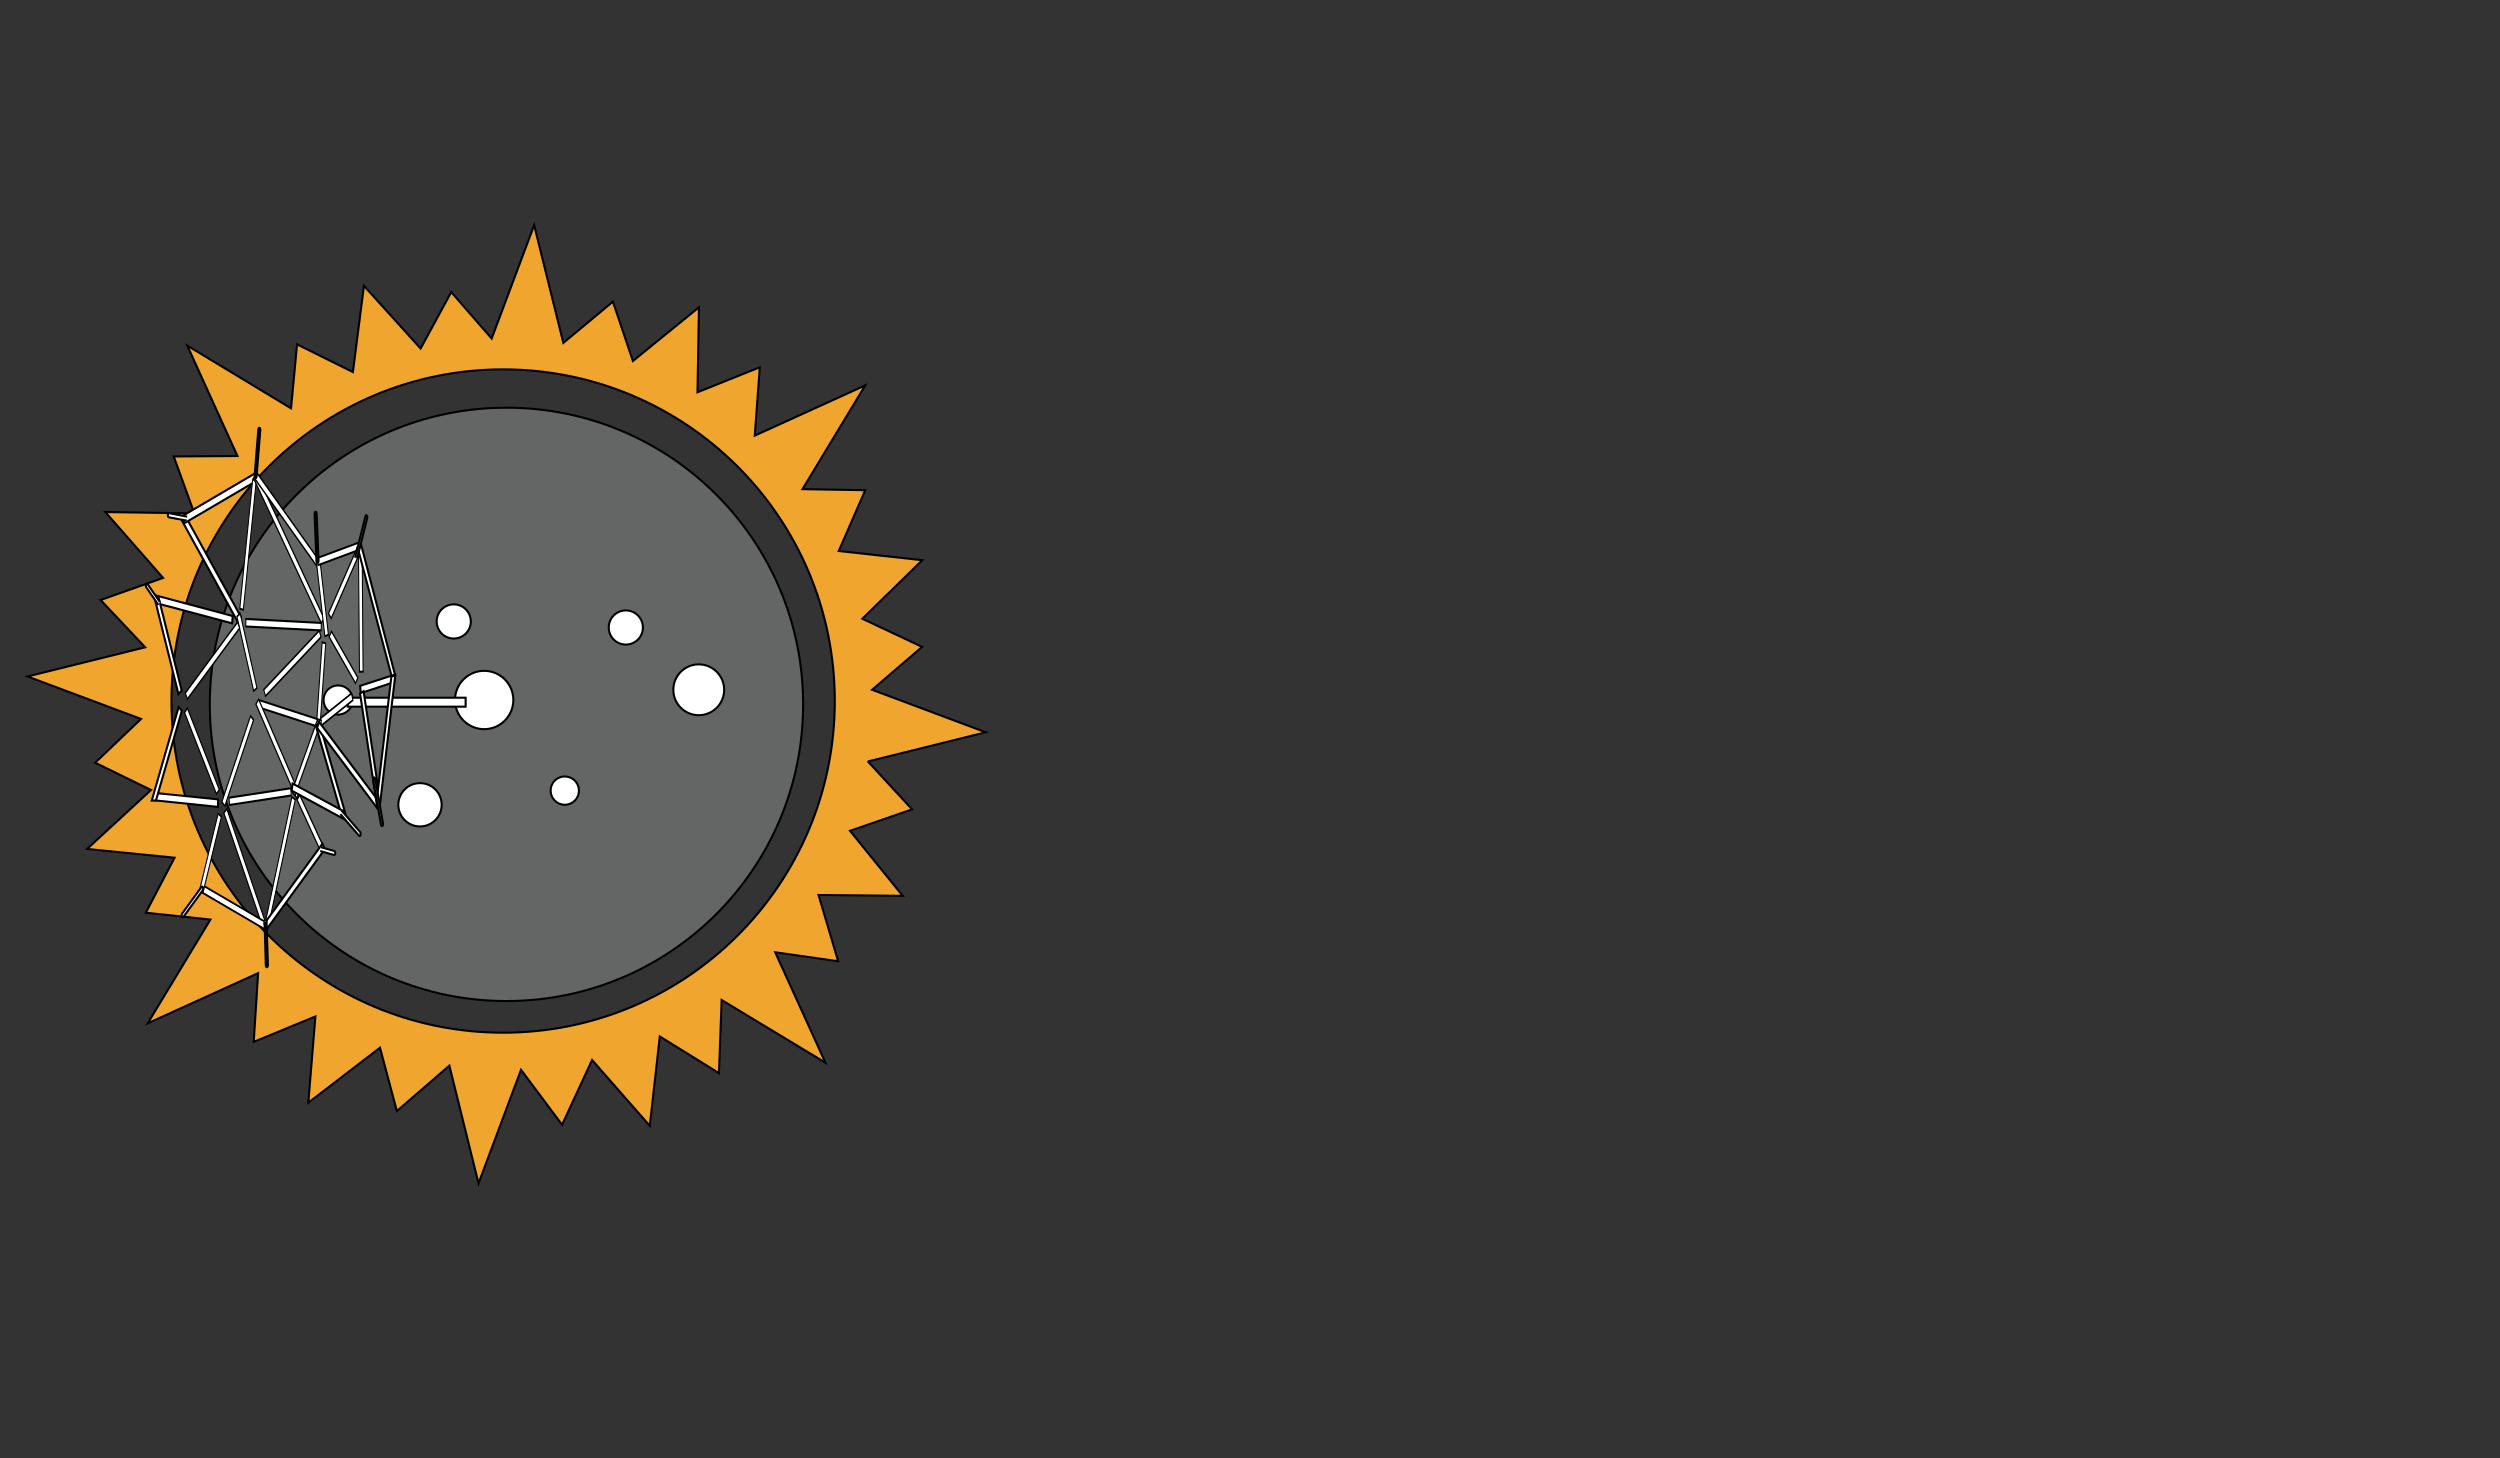 <svg width="1200" height="700" xmlns="http://www.w3.org/2000/svg">
 <rect width="100%" height="100%" fill="#333333" stroke="none"/>
 <style type="text/css">.st0{fill:#EFA631;}
	.st1{fill:#656665;}
	.st2{fill:#F0A52F;}
	.st3{fill:#636664;}
	.st4{fill:#FFFFFF;}</style>

 <g>
  <title>background</title>
  <rect fill="none" id="canvas_background" height="402" width="582" y="-1" x="-1"/>
 </g>
 <g>
  <title>Layer 1</title>
  <g stroke="null" id="svg_21">
   <path stroke="null" id="svg_22" d="m416.6,365.5l56.5,-14l-54.5,-20.4l24,-20.6l-28.7,-13.5l28.8,-28.1l-40.1,-4.4l12.7,-29.2l-30.1,-0.5l30.1,-49.8l-53,24.1l2.4,-32.8l-29.9,12l0.7,-40.8l-31.7,25.8l-9.6,-28.5l-23.8,19.8l-14,-56.5l-20.4,54.4l-19.4,-22.3l-14.7,27.1l-27.2,-30.1l-5.3,41.4l-26.8,-13.3l-2.9,30.7l-49.8,-30.1l24.1,53l-30.6,0.2l9.9,27.3l-42.7,-0.6l27.7,31.6l-30,10.6l21.4,22.7l-56.5,14l54.5,20.4l-22,21l26.8,13.1l-30.7,28.3l42,4.2l-13.8,26.4l31,3.3l-30.1,49.8l53,-24.1l-2.1,33l29.6,-12.2l-3.4,41.4l34.4,-26.4l8.1,30.4l25.2,-21.8l14,56.5l20.4,-54.5l19.7,26.4l14.4,-31.1l27.7,31.6l4.8,-42.9l28.4,17.6l1.3,-35.1l49.8,30.1l-24.1,-53l30.2,4.3l-9.4,-31.8l40.4,0.4l-25.3,-31.2l29.8,-10.3l-21.2,-23zm-175.1,130.2c-87.9,0 -159.2,-71.3 -159.2,-159.2s71.3,-159.2 159.2,-159.2s159.2,71.3 159.2,159.2s-71.3,159.2 -159.2,159.2z" class="st2"/>
   <circle stroke="null" id="svg_23" r="142.4" cy="338.1" cx="243.1" class="st3"/>
   <circle stroke="null" id="svg_24" r="8.2" cy="298.3" cx="217.8" class="st4"/>
   <circle stroke="null" id="svg_25" r="8.2" cy="301.2" cx="300.4" class="st4"/>
   <circle stroke="null" id="svg_26" r="14" cy="336" cx="232.4" class="st4"/>
   <circle stroke="null" id="svg_27" r="12.2" cy="331.1" cx="335.4" class="st4"/>
   <circle stroke="null" id="svg_28" r="6.8" cy="379.5" cx="271.1" class="st4"/>
   <circle stroke="null" id="svg_29" r="10.4" cy="386.3" cx="201.6" class="st4"/>
   <circle stroke="null" id="svg_30" r="7" cy="336" cx="162.3" class="st4"/>
   <rect stroke="null" id="svg_31" height="4.3" width="56.6" class="st4" y="334.9" x="166.9"/>
   <rect stroke="null" id="svg_32" height="3.6" width="72.7" class="st4" transform="matrix(0.498,0.026,-0.013,1,10.578,-6.699) " y="298" x="223.5"/>
   <polygon stroke="null" id="svg_33" points="114.434,299.1 86.933,249.2 88.976,247.7 115.729,296.2 " class="st4"/>
   <polygon stroke="null" id="svg_34" points="123.003,230.9 88.378,251.2 87.681,247.6 122.455,227.2 " class="st4"/>
   <rect stroke="null" id="svg_35" height="63.2" width="3.5" class="st4" transform="matrix(0.488,0.196,-0.098,0.981,34.398,-39.291) " y="229.8" x="224.2"/>
   <rect stroke="null" id="svg_36" height="95.4" width="3.5" class="st4" transform="matrix(0.363,-0.685,0.341,0.729,-47.337,252.855) " y="215.5" x="263.3"/>
   <rect stroke="null" id="svg_37" height="74.6" width="3.5" class="st4" transform="matrix(0.287,-0.818,0.408,0.575,-39.464,321.87) " y="212.7" x="261.8"/>
   <rect stroke="null" id="svg_38" height="37.3" width="3.5" class="st4" transform="matrix(0.486,-0.223,0.111,0.975,-21.524,73.535) " y="268.1" x="295.4"/>
   <rect stroke="null" id="svg_39" height="42.7" width="3.5" class="st4" transform="matrix(0.091,0.983,-0.49,0.182,264.57,-90.799) " y="244.3" x="311.7"/>
   <rect stroke="null" id="svg_40" height="42.7" width="3.5" class="st4" transform="matrix(0.375,0.658,-0.328,0.752,137.731,-140.455) " y="258.6" x="316.7"/>
   <rect stroke="null" id="svg_41" height="58.7" width="3.5" class="st4" transform="matrix(0.498,-0.016,0.008,1,4.279,5.462) " y="263.6" x="332.7"/>
   <polygon stroke="null" id="svg_42" points="188.267,325.7 189.712,324.3 173.221,261 171.627,262.7 " class="st4"/>
   <rect stroke="null" id="svg_43" height="33.8" width="3.5" class="st4" transform="matrix(0.328,-0.752,0.375,0.658,-57.624,346.786) " y="298.6" x="315.9"/>
   <polygon stroke="null" id="svg_44" points="189.263,327.4 189.513,323.8 172.873,329.2 173.172,332.7 " class="st4"/>
   <rect stroke="null" id="svg_45" height="35.5" width="3.5" class="st4" transform="matrix(-0.185,-0.929,0.463,-0.371,60.086,755.146) " y="323.5" x="307.7"/>
   <rect stroke="null" id="svg_46" height="40.9" width="3.5" class="st4" transform="matrix(-0.494,-0.136,0.068,-0.991,277.929,695.035) " y="308.5" x="294.2"/>
   <rect stroke="null" id="svg_47" height="60.6" width="3.5" class="st4" transform="matrix(-0.233,-0.884,0.44,-0.468,62.794,704.968) " y="288.2" x="266.9"/>
   <rect stroke="null" id="svg_48" height="60.6" width="3.5" class="st4" transform="matrix(0.08,-0.987,0.492,0.16,-50.609,550.142) " y="312.3" x="264"/>
   <rect stroke="null" id="svg_49" height="39.2" width="3.5" class="st4" transform="matrix(-0.454,0.412,-0.205,-0.911,284.643,505.723) " y="293.4" x="222.8"/>
   <rect stroke="null" id="svg_50" height="60.8" width="3.5" class="st4" transform="matrix(-0.279,-0.829,0.413,-0.56,24.325,653.4) " y="286.9" x="189.6"/>
   <polygon stroke="null" id="svg_51" points="111.445,299.2 111.694,295.7 74.379,285.7 75.325,289.6 " class="st4"/>
   <polygon stroke="null" id="svg_52" points="85.638,333.1 87.232,331.5 76.172,287 74.229,287.2 " class="st4"/>
   <rect stroke="null" id="svg_53" height="49.7" width="3.5" class="st4" transform="matrix(0.392,-0.618,0.308,0.786,-85.099,189.053) " y="335.7" x="179.3"/>
   <polygon stroke="null" id="svg_54" points="104.619,387.3 104.719,383.7 75.026,380.7 74.528,384.2 " class="st4"/>
   <rect stroke="null" id="svg_55" height="59.7" width="3.5" class="st4" transform="matrix(-0.038,-0.997,0.497,-0.076,-56.241,647.979) " y="352.7" x="235.5"/>
   <rect stroke="null" id="svg_56" height="59.7" width="3.5" class="st4" transform="matrix(0.377,-0.654,0.326,0.757,-79.653,253.343) " y="329.6" x="252.1"/>
   <rect stroke="null" id="svg_57" height="41.9" width="3.5" class="st4" transform="matrix(0.405,0.582,-0.29,0.813,138.325,-96.012) " y="342.9" x="280"/>
   <polygon stroke="null" id="svg_58" points="164.304,392.5 166.247,392.1 153.194,346.7 151.649,348.5 " class="st4"/>
   <polygon stroke="null" id="svg_59" points="166.097,393.7 165.151,389.5 140.44,376.1 139.992,379.5 " class="st4"/>
   <rect stroke="null" id="svg_60" height="34.6" width="3.5" class="st4" transform="matrix(0.366,-0.677,0.338,0.736,-89.117,298.166) " y="377.9" x="284.1"/>
   <rect stroke="null" id="svg_61" height="66" width="3.5" class="st4" transform="matrix(0.458,0.392,-0.195,0.92,97.581,-67.495) " y="380.5" x="254.9"/>
   <rect stroke="null" id="svg_62" height="66" width="3.5" class="st4" transform="matrix(0.411,-0.565,0.281,0.825,-91.186,198.784) " y="383.5" x="221.1"/>
   <rect stroke="null" id="svg_63" height="66" width="3.5" class="st4" transform="matrix(0.14,-0.96,0.478,0.28,-125.693,517.091) " y="402.7" x="210.3"/>
   <rect stroke="null" id="svg_64" height="40.6" width="3.5" class="st4" transform="matrix(-0.448,-0.439,0.218,-0.899,96.865,861.37) " y="389.5" x="188.3"/>
   <polygon stroke="null" id="svg_65" points="126.889,443.3 127.885,446.2 155.934,407.6 154.738,405 " class="st4"/>
   <polygon stroke="null" id="svg_66" points="181.89,389 182.139,385.1 153.144,346.5 152.197,349.4 " class="st4"/>
   <polygon stroke="null" id="svg_67" points="180.993,387 182.438,384.3 174.517,331.8 172.823,332.9 " class="st4"/>
   <polygon stroke="null" id="svg_68" points="180.794,384.3 182.338,386.7 189.712,324.3 187.868,324.7 " class="st4"/>
   <polygon stroke="null" id="svg_69" points="72.834,384.3 74.877,384.2 87.282,341.2 85.738,339.4 " class="st4"/>
   <rect stroke="null" id="svg_70" height="49.7" width="3.5" class="st4" transform="matrix(0.414,0.556,-0.277,0.831,126.061,-58.181) " y="340.5" x="213.8"/>
   <path stroke="null" id="svg_71" d="m122.604,229.6l0,0c-0.249,-0.1 -0.448,-0.6 -0.399,-1.1l1.794,-22.4c0.05,-0.5 0.299,-0.9 0.548,-0.8l0,0c0.249,0.1 0.448,0.6 0.399,1.1l-1.794,22.4c-0.05,0.5 -0.299,0.9 -0.548,0.8z" class="st4"/>
   <path stroke="null" id="svg_72" d="m152.447,270.2l0,0c-0.249,0 -0.498,-0.4 -0.548,-0.9l-0.897,-22.6c0,-0.5 0.199,-1 0.448,-1.1l0,0c0.249,0 0.498,0.4 0.548,0.9l0.897,22.6c0.05,0.5 -0.149,1 -0.448,1.1z" class="st4"/>
   <path stroke="null" id="svg_73" d="m170.432,267.7l4.982,-19.9c0.1,-0.5 0.399,-0.7 0.648,-0.4l0,0c0.249,0.2 0.349,0.8 0.199,1.3l-4.833,19.4" class="st4"/>
   <path stroke="null" id="svg_74" d="m183.534,396.5l0,0c-0.249,0.2 -0.548,-0.1 -0.648,-0.6l-3.736,-21.4c-0.1,-0.5 0.05,-1.1 0.299,-1.3l0,0c0.249,-0.2 0.548,0.1 0.648,0.6l3.736,21.4c0.1,0.5 0,1.1 -0.299,1.3z" class="st4"/>
   <path stroke="null" id="svg_75" d="m164.005,389.1l8.868,10.3c0.249,0.3 0.299,0.9 0.199,1.4l0,0c-0.149,0.5 -0.448,0.6 -0.697,0.4l-8.968,-10.4" class="st4"/>
   <path stroke="null" id="svg_76" d="m153.841,406.6l6.676,1.9c0.249,0.1 0.448,0.6 0.399,1.1l0,0c-0.05,0.5 -0.299,0.9 -0.548,0.8l-6.676,-1.9" class="st4"/>
   <path stroke="null" id="svg_77" d="m127.935,441.7l0.648,21.5c0,0.5 -0.199,1 -0.448,1.1l0,0c-0.249,0 -0.498,-0.4 -0.548,-0.9l-0.598,-20.9" class="st4"/>
   <path stroke="null" id="svg_78" d="m87.282,439.9l0,0c-0.149,-0.5 -0.1,-1.1 0.149,-1.4l9.316,-12.8c0.249,-0.3 0.548,-0.2 0.697,0.3l0,0c0.149,0.5 0.1,1.1 -0.149,1.4l-9.316,12.8c-0.249,0.3 -0.548,0.2 -0.697,-0.3z" class="st4"/>
   <path stroke="null" id="svg_79" d="m76.023,290.4l-5.829,-8.5c-0.199,-0.3 -0.249,-0.9 -0.1,-1.4l0,0c0.149,-0.4 0.448,-0.5 0.697,-0.2l5.978,8.7" class="st4"/>
   <path stroke="null" id="svg_80" d="m89.624,249.9l-8.619,-1.6c-0.249,-0.1 -0.448,-0.5 -0.448,-1.1l0,0c0.05,-0.5 0.249,-0.9 0.548,-0.9l8.718,1.7" class="st4"/>
  </g>
 </g>
</svg>